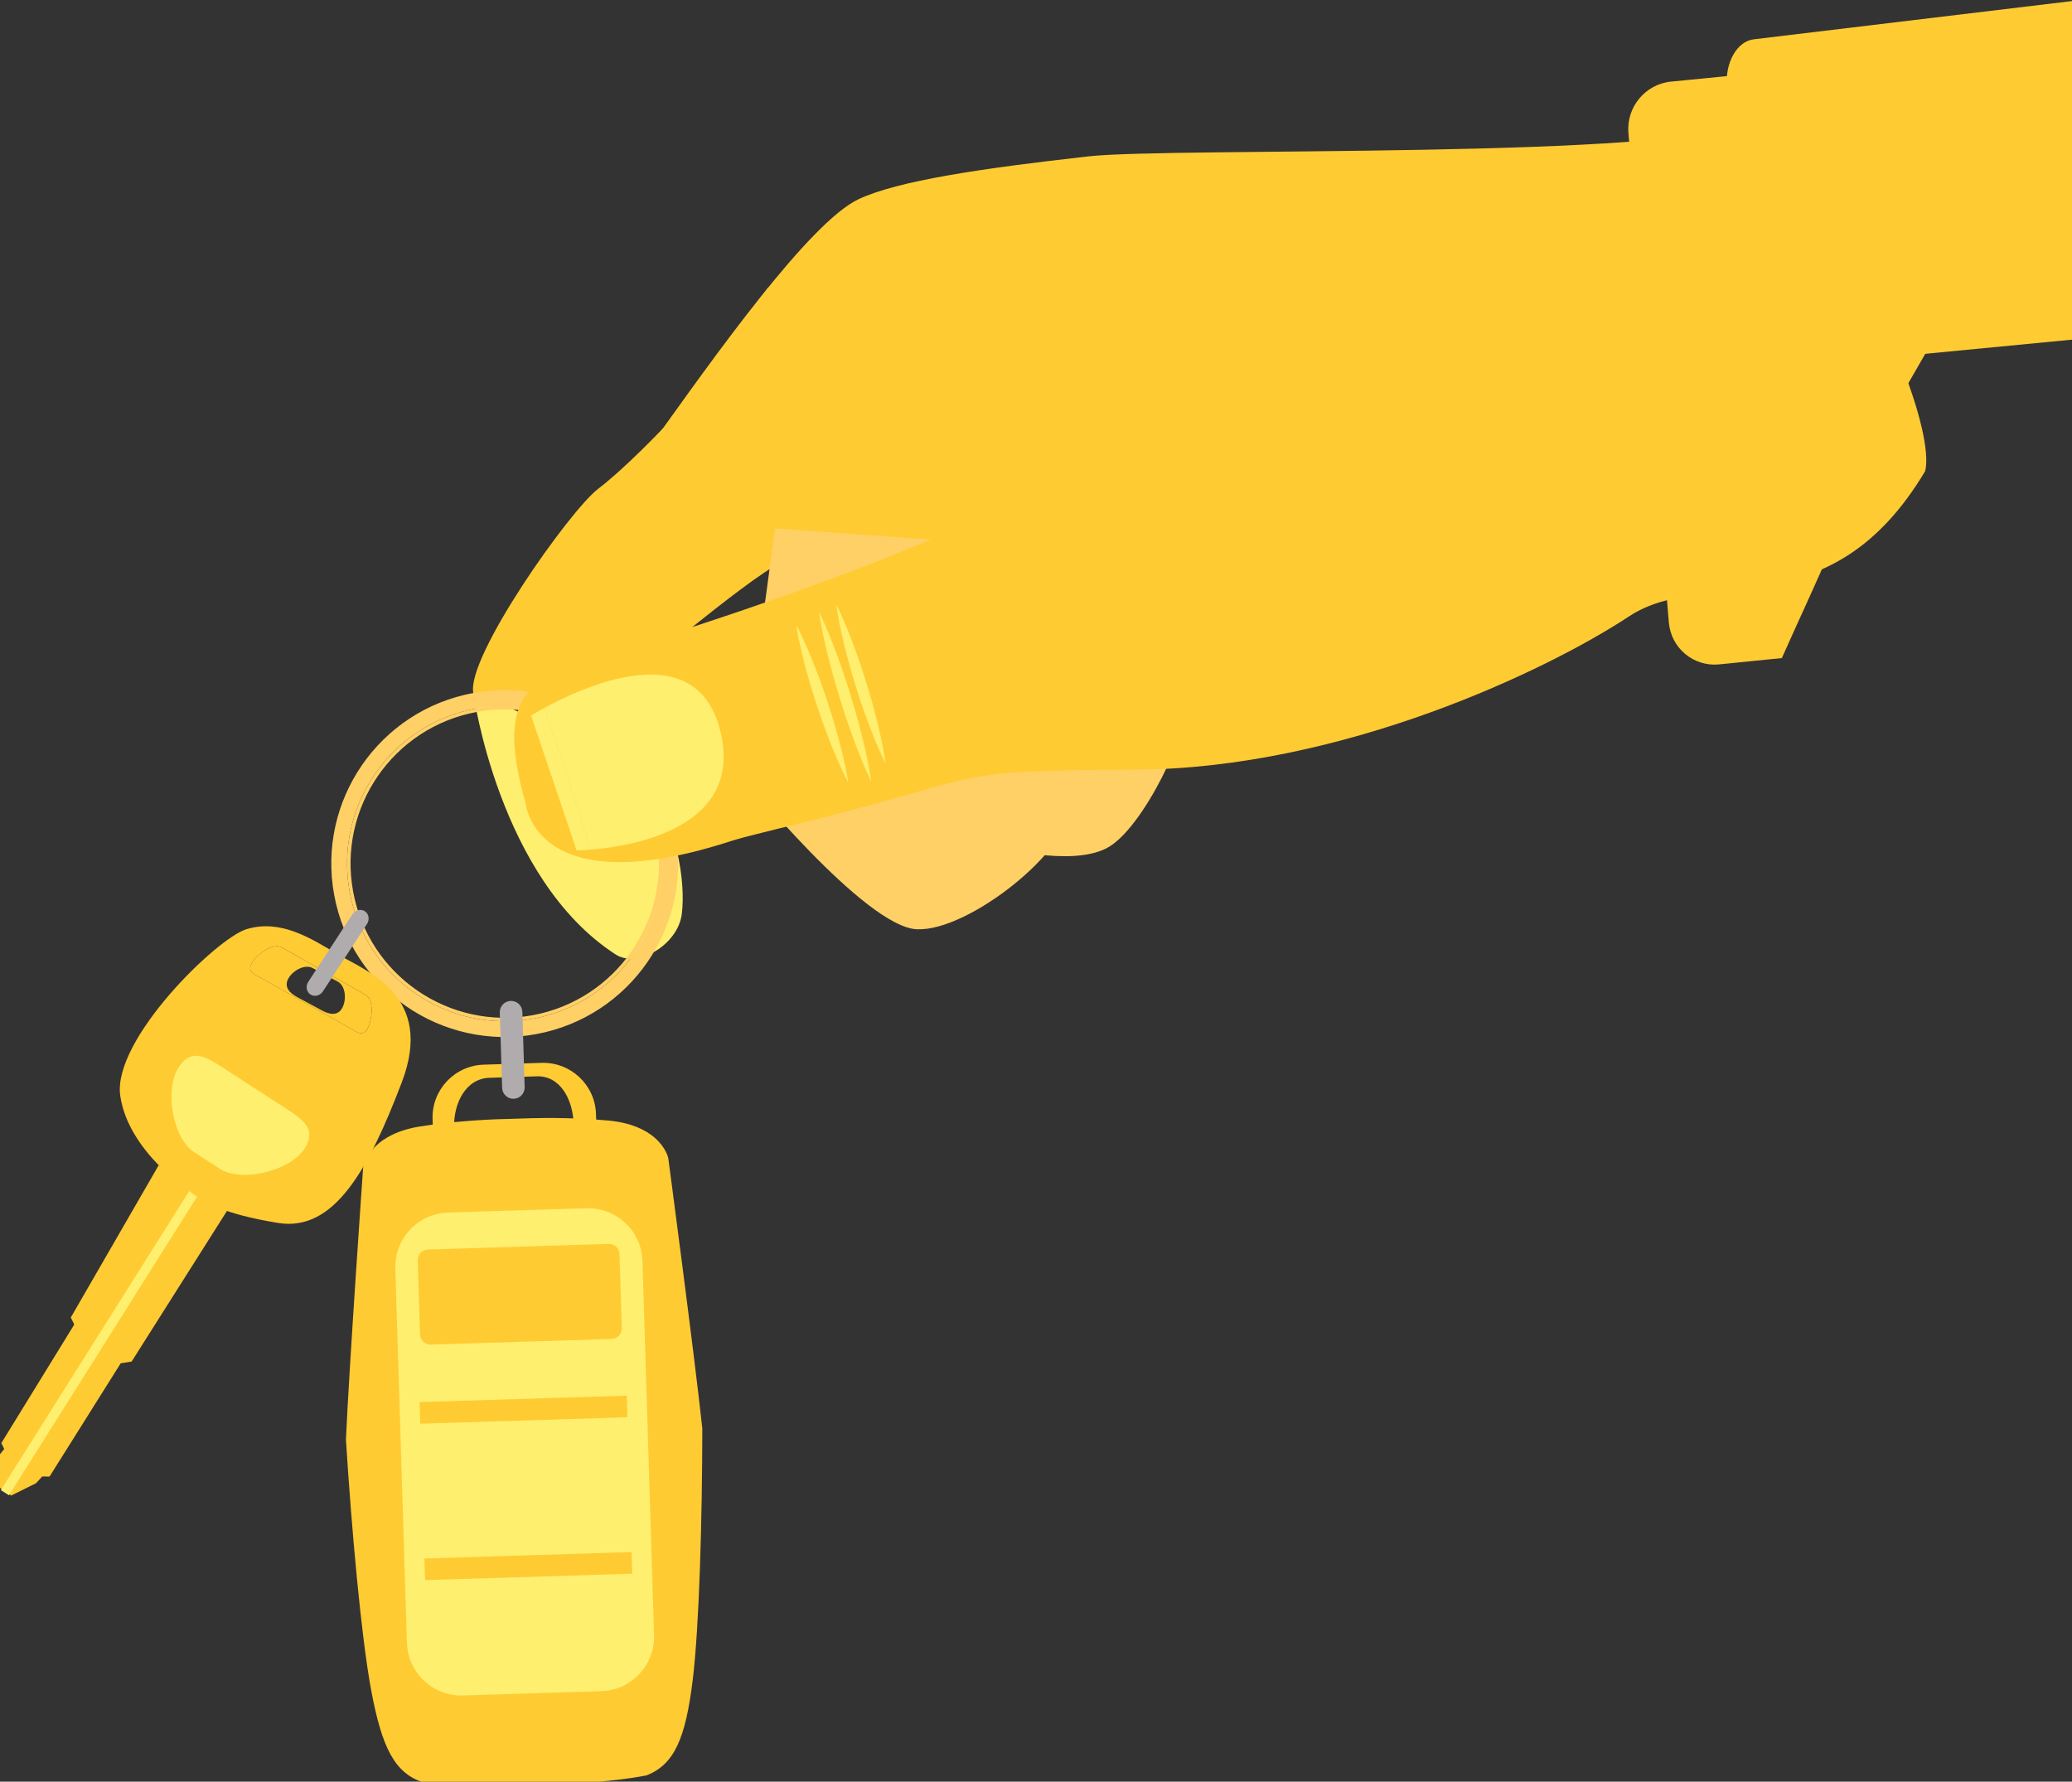 <?xml version="1.0" encoding="utf-8"?>
<!-- Generator: Adobe Illustrator 24.2.3, SVG Export Plug-In . SVG Version: 6.00 Build 0)  -->
<svg version="1.1" id="Слой_1" xmlns="http://www.w3.org/2000/svg" xmlns:xlink="http://www.w3.org/1999/xlink" x="0px" y="0px"
	 viewBox="0 0 585 503" style="enable-background:new 0 0 585 503;" xml:space="preserve">
<rect x="0" y="0" width="585" height="503" fill="#333333" stroke="none"/>
<style type="text/css">
	.st0{clip-path:url(#SVGID_2_);fill:#FFE406;}
	.st1{opacity:0.5;clip-path:url(#SVGID_2_);}
	.st2{fill:#A3CAFF;}
	.st3{fill:#FF8C00;}
	.st4{clip-path:url(#SVGID_2_);fill:#FFEDA1;}
	.st5{clip-path:url(#SVGID_2_);}
	.st6{fill:#FFCB33;}
	.st7{fill:#FFEDA1;}
	.st8{fill:#2A356B;}
	.st9{clip-path:url(#SVGID_2_);fill:#FFCB33;}
	.st10{clip-path:url(#SVGID_2_);fill:#A3CAFF;}
	.st11{clip-path:url(#SVGID_2_);fill:#FF8C00;}
	.st12{clip-path:url(#SVGID_2_);fill:#2A356B;}
	.st13{fill:#1B254E;}
	.st14{clip-path:url(#SVGID_2_);fill:#C32C28;}
	.st15{clip-path:url(#SVGID_2_);fill:#FF7400;}
	.st16{fill:#FFE406;}
	.st17{clip-path:url(#SVGID_2_);fill:#FFEF6E;}
	.st18{clip-path:url(#SVGID_4_);fill:#FFE473;}
	.st19{fill:#FFFFFF;}
	.st20{fill:#FF6567;}
	.st21{fill:url(#SVGID_5_);}
	.st22{fill:#ADD8C3;}
	.st23{fill:none;stroke:#FFFFFF;stroke-miterlimit:10;}
	.st24{fill:#A2CBAB;}
	.st25{fill:#96CDA1;}
	.st26{opacity:0.76;}
	.st27{fill:#C4E9CD;}
	.st28{fill:url(#SVGID_6_);}
	.st29{fill:url(#SVGID_7_);}
	.st30{fill:#F6E6BE;}
	.st31{fill:url(#SVGID_8_);}
	.st32{fill:url(#SVGID_9_);}
	.st33{fill:url(#SVGID_10_);}
	.st34{fill:#E4EEC4;}
	.st35{fill:#EFFBD2;}
	.st36{fill:url(#SVGID_11_);}
	.st37{fill:url(#SVGID_12_);}
	.st38{fill:url(#SVGID_13_);}
	.st39{fill:url(#SVGID_14_);}
	.st40{fill:#FFE493;}
	.st41{clip-path:url(#SVGID_16_);fill:url(#SVGID_17_);}
	.st42{fill:#5B2A1E;}
	.st43{fill:#907673;}
	.st44{fill:url(#SVGID_18_);}
	.st45{fill:url(#SVGID_19_);}
	.st46{fill:url(#SVGID_20_);}
	.st47{fill:url(#SVGID_21_);}
	.st48{fill:#FE82C8;}
	.st49{opacity:0.62;clip-path:url(#SVGID_23_);fill:#FFFFFF;}
	.st50{opacity:0.75;clip-path:url(#SVGID_23_);fill:#FFFFFF;}
	.st51{opacity:0.41;clip-path:url(#SVGID_23_);fill:#FFFFFF;}
	.st52{clip-path:url(#SVGID_23_);fill:none;}
	.st53{clip-path:url(#SVGID_25_);}
	.st54{opacity:0.26;fill:#FFFFFF;}
	.st55{opacity:0.69;fill:#FFFFFF;}
	.st56{fill:none;}
	.st57{opacity:0.16;fill:#FFFFFF;}
	.st58{opacity:0.3;fill:#FFFFFF;}
	.st59{opacity:0.23;fill:#FFFFFF;}
	.st60{opacity:0.24;fill:#FFFFFF;}
	.st61{opacity:0.17;}
	.st62{opacity:0.05;fill:#E2E8E4;}
	.st63{clip-path:url(#SVGID_27_);}
	.st64{opacity:0.76;clip-path:url(#SVGID_27_);fill:#FFFFFF;}
	.st65{clip-path:url(#SVGID_27_);fill:url(#SVGID_28_);}
	.st66{clip-path:url(#SVGID_27_);fill:none;stroke:#FFFFFF;stroke-width:2;stroke-linecap:round;stroke-miterlimit:10;}
	.st67{clip-path:url(#SVGID_27_);fill:url(#SVGID_29_);}
	.st68{clip-path:url(#SVGID_27_);fill:url(#SVGID_30_);}
	.st69{clip-path:url(#SVGID_27_);fill:url(#SVGID_31_);}
	.st70{clip-path:url(#SVGID_27_);fill:url(#SVGID_32_);}
	.st71{clip-path:url(#SVGID_27_);fill:#FFFFFF;}
	.st72{clip-path:url(#SVGID_27_);fill:url(#SVGID_33_);}
	.st73{opacity:0.62;clip-path:url(#SVGID_35_);fill:#FFFFFF;}
	.st74{clip-path:url(#SVGID_35_);fill:#FFFFFF;}
	.st75{opacity:0.41;clip-path:url(#SVGID_35_);fill:#FFFFFF;}
	.st76{clip-path:url(#SVGID_35_);fill:none;}
	.st77{clip-path:url(#SVGID_37_);}
	.st78{fill:url(#SVGID_38_);}
	.st79{opacity:0.74;clip-path:url(#SVGID_40_);fill:url(#SVGID_41_);}
	.st80{fill:#E5E5E5;}
	.st81{fill:none;stroke:#4D4D4D;stroke-width:0.75;stroke-linecap:round;stroke-miterlimit:10;}
	.st82{fill:url(#SVGID_42_);}
	.st83{opacity:0.74;fill:url(#SVGID_43_);}
	.st84{opacity:0.74;fill:url(#SVGID_44_);}
	.st85{opacity:0.74;fill:url(#SVGID_45_);}
	.st86{opacity:0.74;fill:url(#SVGID_46_);}
	.st87{fill:url(#SVGID_47_);}
	.st88{opacity:0.66;}
	.st89{opacity:0.37;fill:#FFFFFF;}
	.st90{fill:url(#SVGID_48_);}
	.st91{fill:url(#SVGID_49_);}
	.st92{opacity:0.44;clip-path:url(#SVGID_51_);fill:#FFFFD9;}
	.st93{opacity:0.43;clip-path:url(#SVGID_53_);fill:#FFFFFF;}
	.st94{clip-path:url(#SVGID_53_);fill:none;stroke:#FFFFFF;stroke-miterlimit:10;}
	.st95{opacity:0.76;clip-path:url(#SVGID_53_);fill:#FFFFFF;}
	.st96{clip-path:url(#SVGID_53_);fill:#FFFFFF;}
	.st97{opacity:0.08;clip-path:url(#SVGID_53_);fill:#FFFFFF;}
	.st98{opacity:0.27;clip-path:url(#SVGID_53_);fill:#FFFFFF;}
	.st99{opacity:0.37;clip-path:url(#SVGID_53_);fill:#FFFFFF;}
	.st100{clip-path:url(#SVGID_53_);fill:none;}
	.st101{fill:url(#SVGID_54_);}
	.st102{opacity:0.62;clip-path:url(#SVGID_56_);fill:#FFFFFF;}
	.st103{clip-path:url(#SVGID_56_);fill:#FFFFFF;}
	.st104{opacity:0.41;clip-path:url(#SVGID_56_);fill:#FFFFFF;}
	.st105{clip-path:url(#SVGID_56_);fill:none;}
	.st106{clip-path:url(#SVGID_58_);}
	.st107{opacity:0.55;fill:url(#SVGID_59_);}
	.st108{fill:url(#SVGID_60_);}
	.st109{fill:url(#SVGID_61_);}
	.st110{opacity:0.28;}
	.st111{opacity:0.56;clip-path:url(#SVGID_63_);fill:#FFFFFF;}
	.st112{opacity:0.43;clip-path:url(#SVGID_65_);fill:#FFFFFF;}
	.st113{clip-path:url(#SVGID_65_);fill:none;stroke:#FFFFFF;stroke-miterlimit:10;}
	.st114{opacity:0.76;clip-path:url(#SVGID_65_);fill:#FFFFFF;}
	.st115{clip-path:url(#SVGID_65_);fill:#FFFFFF;}
	.st116{opacity:0.08;clip-path:url(#SVGID_65_);fill:#FFFFFF;}
	.st117{opacity:0.27;clip-path:url(#SVGID_65_);fill:#FFFFFF;}
	.st118{opacity:0.37;clip-path:url(#SVGID_65_);fill:#FFFFFF;}
	.st119{clip-path:url(#SVGID_65_);fill:none;}
	.st120{clip-path:url(#SVGID_67_);fill:none;}
	.st121{opacity:0.46;}
	.st122{opacity:0.86;fill:#FFFFFF;}
	.st123{opacity:0.4;}
	.st124{opacity:0.73;fill:#FFFFFF;}
	.st125{opacity:0.54;clip-path:url(#SVGID_69_);fill:#FFFFFF;}
	.st126{fill:#FF8A8A;}
	.st127{opacity:0.75;fill:#FFFFFF;}
	.st128{fill:#FFC181;}
	.st129{clip-path:url(#SVGID_71_);fill:#FFDFBD;}
	.st130{clip-path:url(#SVGID_71_);fill:#FF9D00;}
	.st131{clip-path:url(#SVGID_71_);fill:#FFF3DF;}
	.st132{clip-path:url(#SVGID_73_);fill:#FFBAE4;}
	.st133{opacity:0.8;clip-path:url(#SVGID_73_);fill:#FE82C8;}
	.st134{clip-path:url(#SVGID_73_);fill:#FE82C8;}
	.st135{opacity:0.79;clip-path:url(#SVGID_73_);fill:#FFBAE4;}
	.st136{fill:#FFFEEA;}
	.st137{fill:#58D196;}
	.st138{fill:#A6E5C3;}
	.st139{fill:#D2F2E1;}
	.st140{opacity:0.44;fill:#FFFFFF;}
	.st141{clip-path:url(#SVGID_75_);fill:#FFF9C1;}
	.st142{opacity:0.86;fill:#FFCCD5;}
	.st143{opacity:0.62;clip-path:url(#SVGID_77_);fill:#FFFFFF;}
	.st144{opacity:0.75;clip-path:url(#SVGID_77_);fill:#FFFFFF;}
	.st145{opacity:0.41;clip-path:url(#SVGID_77_);fill:#FFFFFF;}
	.st146{clip-path:url(#SVGID_77_);fill:none;}
	.st147{clip-path:url(#SVGID_79_);}
	.st148{opacity:0.44;clip-path:url(#SVGID_81_);fill:#FFFFFF;}
	.st149{opacity:0.43;clip-path:url(#SVGID_83_);fill:#FFFFFF;}
	.st150{clip-path:url(#SVGID_83_);fill:none;stroke:#FFFFFF;stroke-miterlimit:10;}
	.st151{opacity:0.76;clip-path:url(#SVGID_83_);fill:#FFFFFF;}
	.st152{clip-path:url(#SVGID_83_);fill:#FFFFFF;}
	.st153{opacity:0.08;clip-path:url(#SVGID_83_);fill:#FFFFFF;}
	.st154{opacity:0.27;clip-path:url(#SVGID_83_);fill:#FFFFFF;}
	.st155{opacity:0.37;clip-path:url(#SVGID_83_);fill:#FFFFFF;}
	.st156{clip-path:url(#SVGID_83_);fill:none;}
	.st157{opacity:0.54;clip-path:url(#SVGID_85_);fill:#FFFFFF;}
	.st158{opacity:0.62;fill:#FFFFFF;}
	.st159{opacity:0.41;fill:#FFFFFF;}
	.st160{opacity:0.43;fill:#FFFFFF;}
	.st161{opacity:0.76;fill:#FFFFFF;}
	.st162{opacity:0.08;fill:#FFFFFF;}
	.st163{opacity:0.27;fill:#FFFFFF;}
	.st164{opacity:0.54;fill:#FFFFFF;}
	.st165{clip-path:url(#SVGID_87_);fill:#FF6567;}
	.st166{clip-path:url(#SVGID_87_);fill:#FF8A8A;}
	.st167{clip-path:url(#SVGID_87_);fill:#FFC2C1;}
	.st168{clip-path:url(#SVGID_87_);fill:#FFFFFF;}
	.st169{clip-path:url(#SVGID_89_);fill:#E2E9FF;}
	.st170{clip-path:url(#SVGID_89_);fill:#EEF2FF;}
	.st171{opacity:0.54;clip-path:url(#SVGID_89_);fill:#EEF2FF;}
	.st172{opacity:0.54;clip-path:url(#SVGID_89_);fill:#8FAAF0;}
	.st173{clip-path:url(#SVGID_91_);}
	.st174{fill:#FF6B81;}
	.st175{clip-path:url(#SVGID_91_);fill:none;}
	.st176{fill:#FF1B6F;}
	.st177{clip-path:url(#SVGID_93_);fill:#FFDFBD;}
	.st178{clip-path:url(#SVGID_93_);fill:#FF9D00;}
	.st179{clip-path:url(#SVGID_93_);fill:#FFF3DF;}
	.st180{clip-path:url(#SVGID_95_);fill:#F0C6F4;}
	.st181{opacity:0.8;clip-path:url(#SVGID_95_);fill:#F8E3F8;}
	.st182{clip-path:url(#SVGID_95_);fill:#F8E3F8;}
	.st183{opacity:0.79;clip-path:url(#SVGID_95_);fill:#F0C6F4;}
	.st184{clip-path:url(#SVGID_97_);fill:#FFF9C1;}
	.st185{clip-path:url(#SVGID_99_);fill:#FFC5D6;}
	.st186{clip-path:url(#SVGID_99_);fill:#FF94B3;}
	.st187{clip-path:url(#SVGID_99_);fill:#FF6794;}
	.st188{clip-path:url(#SVGID_99_);fill:#FFFFFF;}
	.st189{clip-path:url(#SVGID_101_);fill:#698DE6;}
	.st190{clip-path:url(#SVGID_101_);fill:#8FAAF0;}
	.st191{opacity:0.54;clip-path:url(#SVGID_101_);fill:#8FAAF0;}
	.st192{clip-path:url(#SVGID_103_);}
	.st193{clip-path:url(#SVGID_103_);fill:none;}
	.st194{opacity:0.46;clip-path:url(#SVGID_107_);}
	.st195{clip-path:url(#SVGID_107_);fill:none;}
	.st196{fill:none;stroke:#FFFFFF;stroke-width:2;stroke-miterlimit:10;}
	.st197{opacity:0.45;fill:#FFFFFF;}
	.st198{opacity:0.8;fill:#FFFFFF;}
	.st199{opacity:0.79;fill:#FFFFFF;}
	.st200{fill:#F2C5AA;}
	.st201{fill:none;stroke:#FFFFFF;stroke-width:0.75;stroke-miterlimit:10;}
	.st202{fill:#FFFFFF;stroke:#FFFFFF;stroke-width:0.25;stroke-miterlimit:10;}
	.st203{fill:#D3C1B2;}
	.st204{fill:#FFC5D6;}
	.st205{clip-path:url(#SVGID_113_);fill:#F787A5;}
	.st206{clip-path:url(#SVGID_113_);fill:#FFE9F2;}
	.st207{clip-path:url(#SVGID_113_);fill:#D3CFB3;}
	.st208{clip-path:url(#SVGID_113_);fill:#FFDBE5;}
	.st209{clip-path:url(#SVGID_113_);}
	.st210{fill:#FFE9F2;}
	.st211{fill:#F787A5;}
	.st212{fill:#F2CCC1;}
	.st213{fill:#DF4E50;}
	.st214{clip-path:url(#SVGID_113_);fill:#FFC5D6;}
	.st215{fill:#FFDBE5;}
	.st216{fill:#FFB9C3;}
	.st217{fill:#FB91B5;}
	.st218{fill:#E3A180;}
	.st219{fill:#92693D;}
	.st220{fill:#FBBACC;}
	.st221{fill:#E6678D;}
	.st222{fill:#574435;}
	.st223{fill:#C9A47C;}
	.st224{fill:#641F1E;}
	.st225{fill:#F15E89;}
	.st226{fill:#E7005E;}
	.st227{fill:#DEB78A;}
	.st228{fill:#DFB78A;}
	.st229{fill:#FF6794;}
	.st230{fill:#D72264;}
	.st231{fill:#F7F7F7;}
	.st232{fill:#F2F2F2;}
	.st233{fill:#FFFBF0;}
	.st234{fill:#FFBFCF;}
	.st235{fill:#FF9DAE;}
	.st236{fill:#FFC2C1;}
	.st237{fill:#FFCCD5;}
	.st238{fill:#B49E8F;}
	.st239{fill:#FFE2EA;}
	.st240{fill:#A3C5DC;}
	.st241{fill:#DA956B;}
	.st242{fill:#BDA595;}
	.st243{fill:#583B34;}
	.st244{fill:#63443C;}
	.st245{fill:#B2D0E5;}
	.st246{fill:#FCFCFB;}
	.st247{fill:#D0ACA1;}
	.st248{fill:#A2C4DB;}
	.st249{fill:#E1D0C8;}
	.st250{fill:#9C7972;}
	.st251{fill:#77573F;}
	.st252{fill:#F3769C;}
	.st253{fill:#FBFBF9;}
	.st254{fill:#F8C4DC;}
	.st255{fill:#E4BAB5;}
	.st256{clip-path:url(#SVGID_115_);fill:#F787A5;}
	.st257{clip-path:url(#SVGID_115_);fill:#FFE9F2;}
	.st258{clip-path:url(#SVGID_115_);fill:#D3CFB3;}
	.st259{clip-path:url(#SVGID_115_);fill:#FFDBE5;}
	.st260{clip-path:url(#SVGID_115_);}
	.st261{clip-path:url(#SVGID_115_);fill:#FFC5D6;}
	.st262{fill:#00C377;}
	.st263{fill:#88E5AF;}
	.st264{fill:#00B45A;}
	.st265{fill:#7FDAAA;}
	.st266{fill:#F2BC3A;}
	.st267{fill:#B99F65;}
	.st268{fill:#98D284;}
	.st269{fill:#3C3724;}
	.st270{fill:#D6BEA2;}
	.st271{fill:#9C8274;}
	.st272{fill:#587147;}
	.st273{fill:#E7D6BE;}
	.st274{fill:#5CC689;}
	.st275{clip-path:url(#SVGID_117_);fill:#A6E5C3;}
	.st276{clip-path:url(#SVGID_117_);fill:#FFFFFF;}
	.st277{clip-path:url(#SVGID_117_);fill:#58D196;}
	.st278{fill:#FFEF6E;}
	.st279{fill:#FFE200;}
	.st280{clip-path:url(#SVGID_119_);fill:#FDA157;}
	.st281{clip-path:url(#SVGID_119_);fill-rule:evenodd;clip-rule:evenodd;fill:#FF8429;}
	.st282{clip-path:url(#SVGID_119_);fill:#F35000;}
	.st283{clip-path:url(#SVGID_119_);fill:#F9B946;}
	.st284{fill:#F35000;}
	.st285{fill:#FF8429;}
	.st286{fill:#FFAC33;}
	.st287{fill:#E56D00;}
	.st288{fill:#EF6406;}
	.st289{fill:#FF9C00;}
	.st290{fill:#130077;}
	.st291{fill:#FFB58D;}
	.st292{opacity:0.3;}
	.st293{fill:#FF7300;}
	.st294{fill:#6E0000;}
	.st295{fill-rule:evenodd;clip-rule:evenodd;fill:#FF9C00;}
	.st296{fill-rule:evenodd;clip-rule:evenodd;fill:url(#SVGID_120_);}
	.st297{opacity:0.3;fill-rule:evenodd;clip-rule:evenodd;fill:#A4002C;}
	.st298{fill-rule:evenodd;clip-rule:evenodd;fill:url(#SVGID_121_);}
	.st299{fill-rule:evenodd;clip-rule:evenodd;fill:url(#SVGID_122_);}
	.st300{opacity:0.5;fill-rule:evenodd;clip-rule:evenodd;fill:url(#SVGID_123_);}
	.st301{fill-rule:evenodd;clip-rule:evenodd;fill:#FFC485;}
	.st302{fill-rule:evenodd;clip-rule:evenodd;fill:url(#SVGID_124_);}
	.st303{fill-rule:evenodd;clip-rule:evenodd;fill:url(#SVGID_125_);}
	.st304{fill-rule:evenodd;clip-rule:evenodd;fill:url(#SVGID_126_);}
	.st305{opacity:0.5;fill-rule:evenodd;clip-rule:evenodd;fill:url(#SVGID_127_);}
	.st306{fill-rule:evenodd;clip-rule:evenodd;fill:#FDA157;}
	.st307{opacity:0.5;fill-rule:evenodd;clip-rule:evenodd;fill:#FDA157;}
	.st308{fill-rule:evenodd;clip-rule:evenodd;fill:#FF8429;}
	.st309{fill-rule:evenodd;clip-rule:evenodd;fill:#FFAC33;}
	.st310{opacity:0.62;fill-rule:evenodd;clip-rule:evenodd;fill:#C8002A;}
	.st311{opacity:0.5;fill-rule:evenodd;clip-rule:evenodd;fill:#FF8429;}
	.st312{opacity:0.5;fill-rule:evenodd;clip-rule:evenodd;fill:#8F5472;}
	.st313{opacity:0.3;fill-rule:evenodd;clip-rule:evenodd;fill:url(#SVGID_128_);}
	.st314{opacity:0.5;fill-rule:evenodd;clip-rule:evenodd;fill:url(#SVGID_129_);}
	.st315{opacity:0.3;fill-rule:evenodd;clip-rule:evenodd;fill:url(#SVGID_130_);}
	.st316{opacity:0.3;fill-rule:evenodd;clip-rule:evenodd;fill:url(#SVGID_131_);}
	.st317{clip-path:url(#SVGID_133_);}
	.st318{clip-path:url(#SVGID_133_);fill:#FF8429;}
	.st319{fill:#FDA157;}
	.st320{clip-path:url(#SVGID_135_);}
	.st321{fill:#F58800;}
	.st322{clip-path:url(#SVGID_137_);}
	.st323{fill:#F9B946;}
	.st324{clip-path:url(#SVGID_139_);}
	.st325{clip-path:url(#SVGID_139_);fill:#FF8429;}
	.st326{fill-rule:evenodd;clip-rule:evenodd;fill:url(#SVGID_140_);}
	.st327{fill-rule:evenodd;clip-rule:evenodd;fill:url(#SVGID_141_);}
	.st328{fill-rule:evenodd;clip-rule:evenodd;fill:url(#SVGID_142_);}
	.st329{opacity:0.5;fill-rule:evenodd;clip-rule:evenodd;fill:url(#SVGID_143_);}
	.st330{fill-rule:evenodd;clip-rule:evenodd;fill:url(#SVGID_144_);}
	.st331{fill-rule:evenodd;clip-rule:evenodd;fill:url(#SVGID_145_);}
	.st332{fill-rule:evenodd;clip-rule:evenodd;fill:url(#SVGID_146_);}
	.st333{opacity:0.5;fill-rule:evenodd;clip-rule:evenodd;fill:url(#SVGID_147_);}
	.st334{opacity:0.3;fill-rule:evenodd;clip-rule:evenodd;fill:url(#SVGID_148_);}
	.st335{opacity:0.5;fill-rule:evenodd;clip-rule:evenodd;fill:url(#SVGID_149_);}
	.st336{opacity:0.3;fill-rule:evenodd;clip-rule:evenodd;fill:url(#SVGID_150_);}
	.st337{opacity:0.3;fill-rule:evenodd;clip-rule:evenodd;fill:url(#SVGID_151_);}
	.st338{opacity:0.88;fill:#FFFEF3;}
	.st339{fill:#FFD066;}
	.st340{fill:#B0ACAD;}
	.st341{fill:#FFE473;}
	.st342{fill:#FFE888;}
	.st343{fill:#F7C800;}
	.st344{fill:#FFEB97;}
	.st345{clip-path:url(#SVGID_153_);fill:#FFCB33;}
	.st346{clip-path:url(#SVGID_153_);fill:#FFE406;}
</style>
<path class="st278" d="M133.64,195.65c0,0,7.16,52.48,40.18,73.82c6.16,3.98,17.55-2.69,18.67-11.37
	c1.11-8.68-1.02-26.89-11.73-37.64C170.05,209.71,133.64,195.65,133.64,195.65z"/>
<path class="st6" d="M254.16,73.28l-37.32,7.94l-29.54,39.58c0,0-10.39,11.05-18.46,17.24c-8.07,6.19-37.27,47.56-35.2,57.61
	c2.07,10.05,38.83,0.41,38.83,0.41s39.49-33.62,47.79-36.98c8.3-3.36,64.88-1.21,82.3,1.86C319.99,164.03,254.16,73.28,254.16,73.28
	z"/>
<g>
	<g>
		<g>
			<g>
				<path class="st6" d="M188.67,326.92c0,0-0.6-2.93-3.84-5.73c-2.47-2.14-6.48-4.19-12.93-4.82c-10.64-1.02-21.39-0.75-26.68-0.52
					c-5.3,0.09-16.05,0.49-26.6,2.17c-6.4,1.02-10.27,3.32-12.61,5.61c-3.06,3-3.48,5.96-3.48,5.96s-3.95,56.2-4.86,76.83
					c1.59,25.22,4.31,55.71,7.13,70.78c3.05,16.34,6.67,23.34,14.58,25.98c10.26,1.39,24.4,1.04,30.2,0.81
					c0.22-0.03,0.32-0.05,0.32-0.05s0.42,0,1.16-0.01c0.74-0.03,1.16-0.06,1.16-0.06s0.1,0.01,0.32,0.03
					c5.8-0.13,19.94-0.66,30.09-2.69c7.74-3.12,10.91-10.34,12.94-26.83c1.87-15.21,2.69-45.81,2.72-71.08
					C196.1,382.77,188.67,326.92,188.67,326.92z"/>
			</g>
		</g>
		<g>
			<g>
				<g>
					<path class="st6" d="M152.91,300.07l-16.35,0.51c-8.23,0.26-14.69,7.13-14.43,15.36l0.88,28.17
						c0.26,8.23,7.13,14.69,15.36,14.43l16.35-0.51c8.23-0.26,14.69-7.13,14.43-15.36l-0.88-28.17
						C168.01,306.28,161.14,299.82,152.91,300.07z M162.67,340.31c0.21,6.73-2.94,10.75-9.66,10.95l-13.37,0.42
						c-6.73,0.21-10.49-3.6-10.7-10.32l-0.72-23.04c-0.21-6.73,3.22-13.82,9.95-14.03l13.37-0.42c6.73-0.21,10.21,6.68,10.42,13.4
						L162.67,340.31z"/>
				</g>
			</g>
		</g>
		<g>
			<g>
				<path class="st6" d="M176.37,484.41c-0.86-0.4-1.83-0.61-2.84-0.58c-3.48,0.11-6.22,3.02-6.11,6.5c0.08,2.49,1.59,4.6,3.73,5.56
					c-0.26-0.81-0.41-1.66-0.43-2.55C170.59,489.37,172.94,485.9,176.37,484.41z"/>
			</g>
			<g>
				<path class="st6" d="M180.03,489.94c-0.08-2.47-1.56-4.56-3.66-5.53c-3.43,1.49-5.78,4.97-5.66,8.93
					c0.03,0.89,0.18,1.74,0.43,2.55c0.85,0.38,1.79,0.58,2.78,0.55C177.41,496.33,180.14,493.42,180.03,489.94z"/>
			</g>
		</g>
	</g>
</g>
<g>
	<g>
		<path class="st339" d="M133.64,195.65c-26.59,4.9-44.18,30.42-39.29,57.02c4.9,26.59,30.42,44.18,57.02,39.29
			c26.59-4.9,44.18-30.42,39.29-57.02C185.76,208.35,160.24,190.76,133.64,195.65z M150.56,287.58
			c-24.18,4.45-47.38-11.54-51.83-35.72c-4.45-24.18,11.54-47.38,35.72-51.83c24.18-4.45,47.38,11.54,51.83,35.72
			C190.73,259.92,174.74,283.13,150.56,287.58z"/>
		<path class="st339" d="M134.45,200.03c-24.18,4.45-40.17,27.66-35.72,51.83c4.45,24.18,27.66,40.17,51.83,35.72
			c24.18-4.45,40.17-27.66,35.72-51.83C181.83,211.57,158.62,195.58,134.45,200.03z M150.39,286.62
			c-23.64,4.35-46.34-11.29-50.69-34.93c-4.35-23.64,11.29-46.34,34.93-50.69c23.64-4.35,46.34,11.28,50.69,34.93
			C189.67,259.57,174.03,282.26,150.39,286.62z"/>
	</g>
</g>
<g>
	<polygon class="st6" points="44.8,328.98 19.99,371.96 20.97,373.94 0.38,407.41 1.2,409.08 -0.22,410.82 0,420.06 3.15,422.23 
		10.16,418.76 11.91,416.85 13.99,416.86 34.08,384.89 37.16,384.4 65.12,340.23 	"/>
	
		<rect x="-30.84" y="361.53" transform="matrix(0.533 -0.846 0.846 0.533 -289.185 201.913)" class="st278" width="138.27" height="2.72"/>
	<g>
		<g>
			<g>
				<g>
					<path class="st6" d="M95.6,269.56c-7.86-4.66-16.28-10.16-26-7.23c-8.4,2.53-37.91,31.26-35.65,47.02
						c2.26,15.76,19.63,27.03,19.63,27.03c3.86,2.89,9.15,6.33,24.98,8.89s25.53-15.19,34.88-39.71
						C122.79,281.06,103.45,274.22,95.6,269.56z M103.75,290.39c-1.41,2.49-3.16,0.88-5.65-0.53l-23.65-13.36
						c-2.49-1.41-4.78-2.08-3.37-4.57c1.41-2.49,5.97-5.86,8.47-4.45l23.65,13.36C105.68,282.25,105.16,287.9,103.75,290.39z"/>
				</g>
			</g>
			<g>
				<g>
					<path class="st6" d="M103.19,280.84l-23.65-13.36c-2.49-1.41-7.06,1.96-8.47,4.45c-1.41,2.49,0.88,3.16,3.37,4.57l23.65,13.36
						c2.49,1.41,4.25,3.02,5.65,0.53C105.16,287.9,105.68,282.25,103.19,280.84z M96.65,284.53c-1.22,2.26-3.44,2-5.7,0.78
						l-7.08-3.82c-2.26-1.22-3.7-2.93-2.48-5.19c1.22-2.26,4.63-4.2,6.89-2.99l7.08,3.82C97.62,278.35,97.87,282.27,96.65,284.53z"
						/>
				</g>
			</g>
		</g>
	</g>
</g>
<path class="st340" d="M102.99,257.25c1.15,0.73,1.43,2.34,0.64,3.58l-12.44,19.03c-0.79,1.24-2.37,1.65-3.52,0.92l0,0
	c-1.15-0.73-1.43-2.34-0.64-3.58l12.44-19.03C100.26,256.93,101.84,256.51,102.99,257.25L102.99,257.25z"/>
<path class="st340" d="M148.13,306.93c0.05,1.76-1.33,3.23-3.08,3.28l0,0c-1.76,0.05-3.23-1.33-3.28-3.08l-0.66-21.27
	c-0.05-1.76,1.33-3.23,3.09-3.28l0,0c1.76-0.05,3.23,1.33,3.28,3.08L148.13,306.93z"/>
<path class="st278" d="M181.39,356c-0.26-8.48-7.36-15.15-15.84-14.88l-39.05,1.21c-8.48,0.26-15.15,7.36-14.89,15.84l3.28,105.62
	c0.26,8.48,7.36,15.15,15.84,14.88l39.05-1.21c8.48-0.26,15.15-7.36,14.88-15.84L181.39,356z"/>
<path class="st6" d="M175.56,374.95c0.05,1.65-1.24,3.02-2.89,3.07l-51.01,1.59c-1.65,0.05-3.02-1.24-3.07-2.89l-0.65-20.88
	c-0.05-1.64,1.24-3.02,2.89-3.07l51.01-1.59c1.65-0.05,3.02,1.24,3.07,2.89L175.56,374.95z"/>
<path class="st278" d="M85.93,324.34c-4.03,6.22-17.71,9.64-23.93,5.6l-7.14-4.63c-6.22-4.03-8.45-17.75-4.42-23.97l0,0
	c4.03-6.22,8.69-2.37,14.92,1.67l12.96,8.4C84.54,315.44,89.96,318.12,85.93,324.34L85.93,324.34z"/>
<rect x="118.52" y="394.73" transform="matrix(1 -0.031 0.031 1 -12.29 4.784)" class="st6" width="58.49" height="6.1"/>
<rect x="119.89" y="438.87" transform="matrix(1 -0.031 0.031 1 -13.664 4.849)" class="st6" width="58.49" height="6.1"/>
<path class="st339" d="M281.5,238.97c0,0,20.3,5.81,30.8,0.57c10.5-5.24,23.98-34.61,21.75-39.31c-2.23-4.7-41.38,3.46-41.38,3.46
	S274.47,230.15,281.5,238.97z"/>
<path class="st339" d="M218.82,149.19l-9.4,69.64c0,0,34.75,42.97,49.51,43.53c14.76,0.56,43.34-22.64,42.54-33.74
	c-0.8-11.11-5.87-26.23-12.67-26.96c-6.8-0.73-42.82,18.96-42.82,18.96l27.73-67.5L218.82,149.19z"/>
<g>
	<path class="st6" d="M148.4,226.76c-7.9-27.63,0.16-32.34,9.41-37.97c78.7-23.45,113.55-40.27,113.55-40.27s7.95-17.38,2.78-30.08
		c-0.99-2.44-5.72-1.37-12.67,1.92l-78.51,6.56c18.88-26.64,45.71-64.26,59.5-70.71c11.07-5.17,34.4-8.65,65.02-12.08
		c23.12-2.59,167.87,0.85,183.92-9.59c19.19,17.64,5.99,19.63,30.8,42.44c8.84,8.14,24.01,45.04,21.35,56.02
		c-27.03,45.33-61.98,26.73-83.6,41.01c-22.6,14.94-80.73,43.03-139.41,43.28c-57.2,0.24-38.92,1.85-101.46,16.82
		c-1.62,0.39-10.25,2.55-11.94,3.1C150.82,255.74,148.4,226.76,148.4,226.76z"/>
</g>
<g>
	<path class="st6" d="M465.47,106.59l5.7,69.1c0.6,7.27,6.97,12.6,14.23,11.88l17.68-1.78c10.14-22.8,19.19-40.58,18.59-47.85
		l22.5-39.09l-17.89,1.76L465.47,106.59z"/>
	<path class="st6" d="M459.76,37.5l5.71,69.1l60.81-5.98l17.89-1.76l-5.7-69.1c-0.6-7.28-6.97-12.59-14.23-11.88l-52.43,5.16
		C464.55,23.74,459.16,30.22,459.76,37.5z"/>
</g>
<path class="st6" d="M487.55,24.73c-0.58-7.06,2.88-13.18,7.75-13.65L585,0.3v95.59l-90.85,8.77L487.55,24.73z"/>
<g>
	<path class="st278" d="M162.8,240.08l-12.85-38.04c0,0,1.4-0.89,3.75-2.17l13.18,39.99C164.36,240.07,162.8,240.08,162.8,240.08z"
		/>
	<path class="st278" d="M153.7,199.87c10.97-5.99,42.67-20.64,49.58,6.13c7.16,27.75-24.8,32.91-36.4,33.87L153.7,199.87z"/>
</g>
<path class="st278" d="M224.81,176.46c0,0,0.1,0.74,0.33,2.01c0.23,1.27,0.6,3.08,1.1,5.23c0.25,1.07,0.54,2.23,0.85,3.45
	c0.32,1.22,0.66,2.5,1.04,3.82c0.18,0.66,0.38,1.33,0.58,2.01c0.2,0.68,0.4,1.36,0.62,2.05c0.42,1.38,0.87,2.77,1.32,4.16
	c0.47,1.39,0.93,2.78,1.41,4.13c0.12,0.34,0.24,0.68,0.36,1.02c0.12,0.34,0.24,0.67,0.37,1c0.24,0.66,0.48,1.32,0.73,1.96
	c0.48,1.29,0.97,2.52,1.44,3.69c0.47,1.17,0.93,2.27,1.37,3.28c0.44,1.01,0.85,1.94,1.23,2.75c0.38,0.81,0.71,1.52,1,2.1
	c0.57,1.16,0.93,1.81,0.93,1.81s-0.1-0.74-0.33-2.01c-0.11-0.64-0.26-1.41-0.45-2.29c-0.18-0.88-0.4-1.87-0.65-2.94
	c-0.25-1.07-0.54-2.23-0.85-3.45c-0.32-1.22-0.66-2.5-1.04-3.82c-0.18-0.66-0.38-1.33-0.58-2.01c-0.1-0.34-0.2-0.68-0.3-1.02
	c-0.11-0.34-0.21-0.68-0.32-1.03c-0.42-1.38-0.87-2.77-1.32-4.16c-0.47-1.39-0.93-2.78-1.42-4.13c-0.24-0.68-0.48-1.35-0.72-2.02
	c-0.24-0.66-0.48-1.32-0.73-1.96c-0.48-1.29-0.97-2.52-1.44-3.69c-0.47-1.17-0.93-2.27-1.37-3.28c-0.87-2.02-1.66-3.69-2.23-4.85
	C225.17,177.11,224.81,176.46,224.81,176.46z"/>
<path class="st278" d="M231.24,172.76c0,0,0.1,0.79,0.33,2.15c0.23,1.36,0.6,3.29,1.1,5.6c0.25,1.15,0.54,2.39,0.86,3.7
	c0.32,1.31,0.66,2.69,1.04,4.1c0.18,0.71,0.38,1.43,0.58,2.16c0.2,0.73,0.4,1.47,0.62,2.2c0.42,1.48,0.88,2.98,1.33,4.48
	c0.47,1.49,0.93,2.99,1.42,4.45c0.12,0.37,0.24,0.73,0.36,1.09c0.12,0.36,0.25,0.72,0.37,1.08c0.24,0.71,0.48,1.42,0.73,2.11
	c0.49,1.39,0.97,2.72,1.45,3.98c0.48,1.26,0.94,2.45,1.38,3.54c0.44,1.09,0.86,2.09,1.23,2.97c0.38,0.88,0.72,1.65,1.01,2.27
	c0.57,1.26,0.94,1.96,0.94,1.96s-0.1-0.79-0.33-2.15c-0.11-0.68-0.27-1.5-0.45-2.45c-0.18-0.94-0.4-2-0.65-3.15
	c-0.25-1.15-0.54-2.39-0.86-3.7c-0.32-1.31-0.67-2.69-1.04-4.1c-0.18-0.71-0.39-1.43-0.59-2.16c-0.1-0.36-0.2-0.73-0.3-1.1
	c-0.11-0.37-0.21-0.73-0.32-1.11c-0.42-1.48-0.88-2.98-1.33-4.48c-0.47-1.49-0.93-2.99-1.42-4.45c-0.24-0.73-0.48-1.46-0.73-2.17
	c-0.24-0.71-0.48-1.42-0.73-2.11c-0.49-1.39-0.97-2.72-1.45-3.98c-0.47-1.26-0.94-2.45-1.38-3.54c-0.88-2.19-1.66-3.99-2.24-5.25
	C231.6,173.47,231.24,172.76,231.24,172.76z"/>
<path class="st278" d="M236.12,170.67c0,0,0.08,0.74,0.29,2.02c0.21,1.28,0.54,3.09,1,5.25c0.23,1.08,0.49,2.24,0.79,3.47
	c0.3,1.23,0.62,2.52,0.97,3.84c0.17,0.67,0.36,1.34,0.54,2.02c0.19,0.68,0.38,1.37,0.58,2.06c0.39,1.39,0.82,2.79,1.25,4.19
	c0.44,1.4,0.88,2.79,1.34,4.16c0.11,0.34,0.23,0.68,0.34,1.02c0.12,0.34,0.23,0.67,0.35,1.01c0.23,0.67,0.45,1.33,0.69,1.97
	c0.46,1.3,0.92,2.54,1.37,3.72c0.45,1.18,0.89,2.29,1.31,3.31c0.42,1.02,0.82,1.95,1.18,2.77c0.36,0.82,0.69,1.54,0.96,2.12
	c0.55,1.17,0.9,1.83,0.9,1.83s-0.08-0.74-0.29-2.02c-0.1-0.64-0.24-1.41-0.4-2.29c-0.17-0.88-0.37-1.87-0.6-2.95
	c-0.23-1.08-0.49-2.24-0.79-3.47c-0.3-1.23-0.62-2.52-0.97-3.84c-0.17-0.67-0.36-1.34-0.55-2.02c-0.09-0.34-0.19-0.68-0.28-1.03
	c-0.1-0.34-0.2-0.69-0.3-1.03c-0.39-1.39-0.82-2.79-1.25-4.19c-0.44-1.4-0.88-2.79-1.34-4.16c-0.22-0.69-0.45-1.36-0.69-2.03
	c-0.23-0.67-0.46-1.33-0.69-1.97c-0.46-1.29-0.92-2.54-1.37-3.72c-0.45-1.18-0.89-2.29-1.31-3.31c-0.84-2.04-1.59-3.72-2.14-4.9
	C236.47,171.33,236.12,170.67,236.12,170.67z"/>
</svg>
